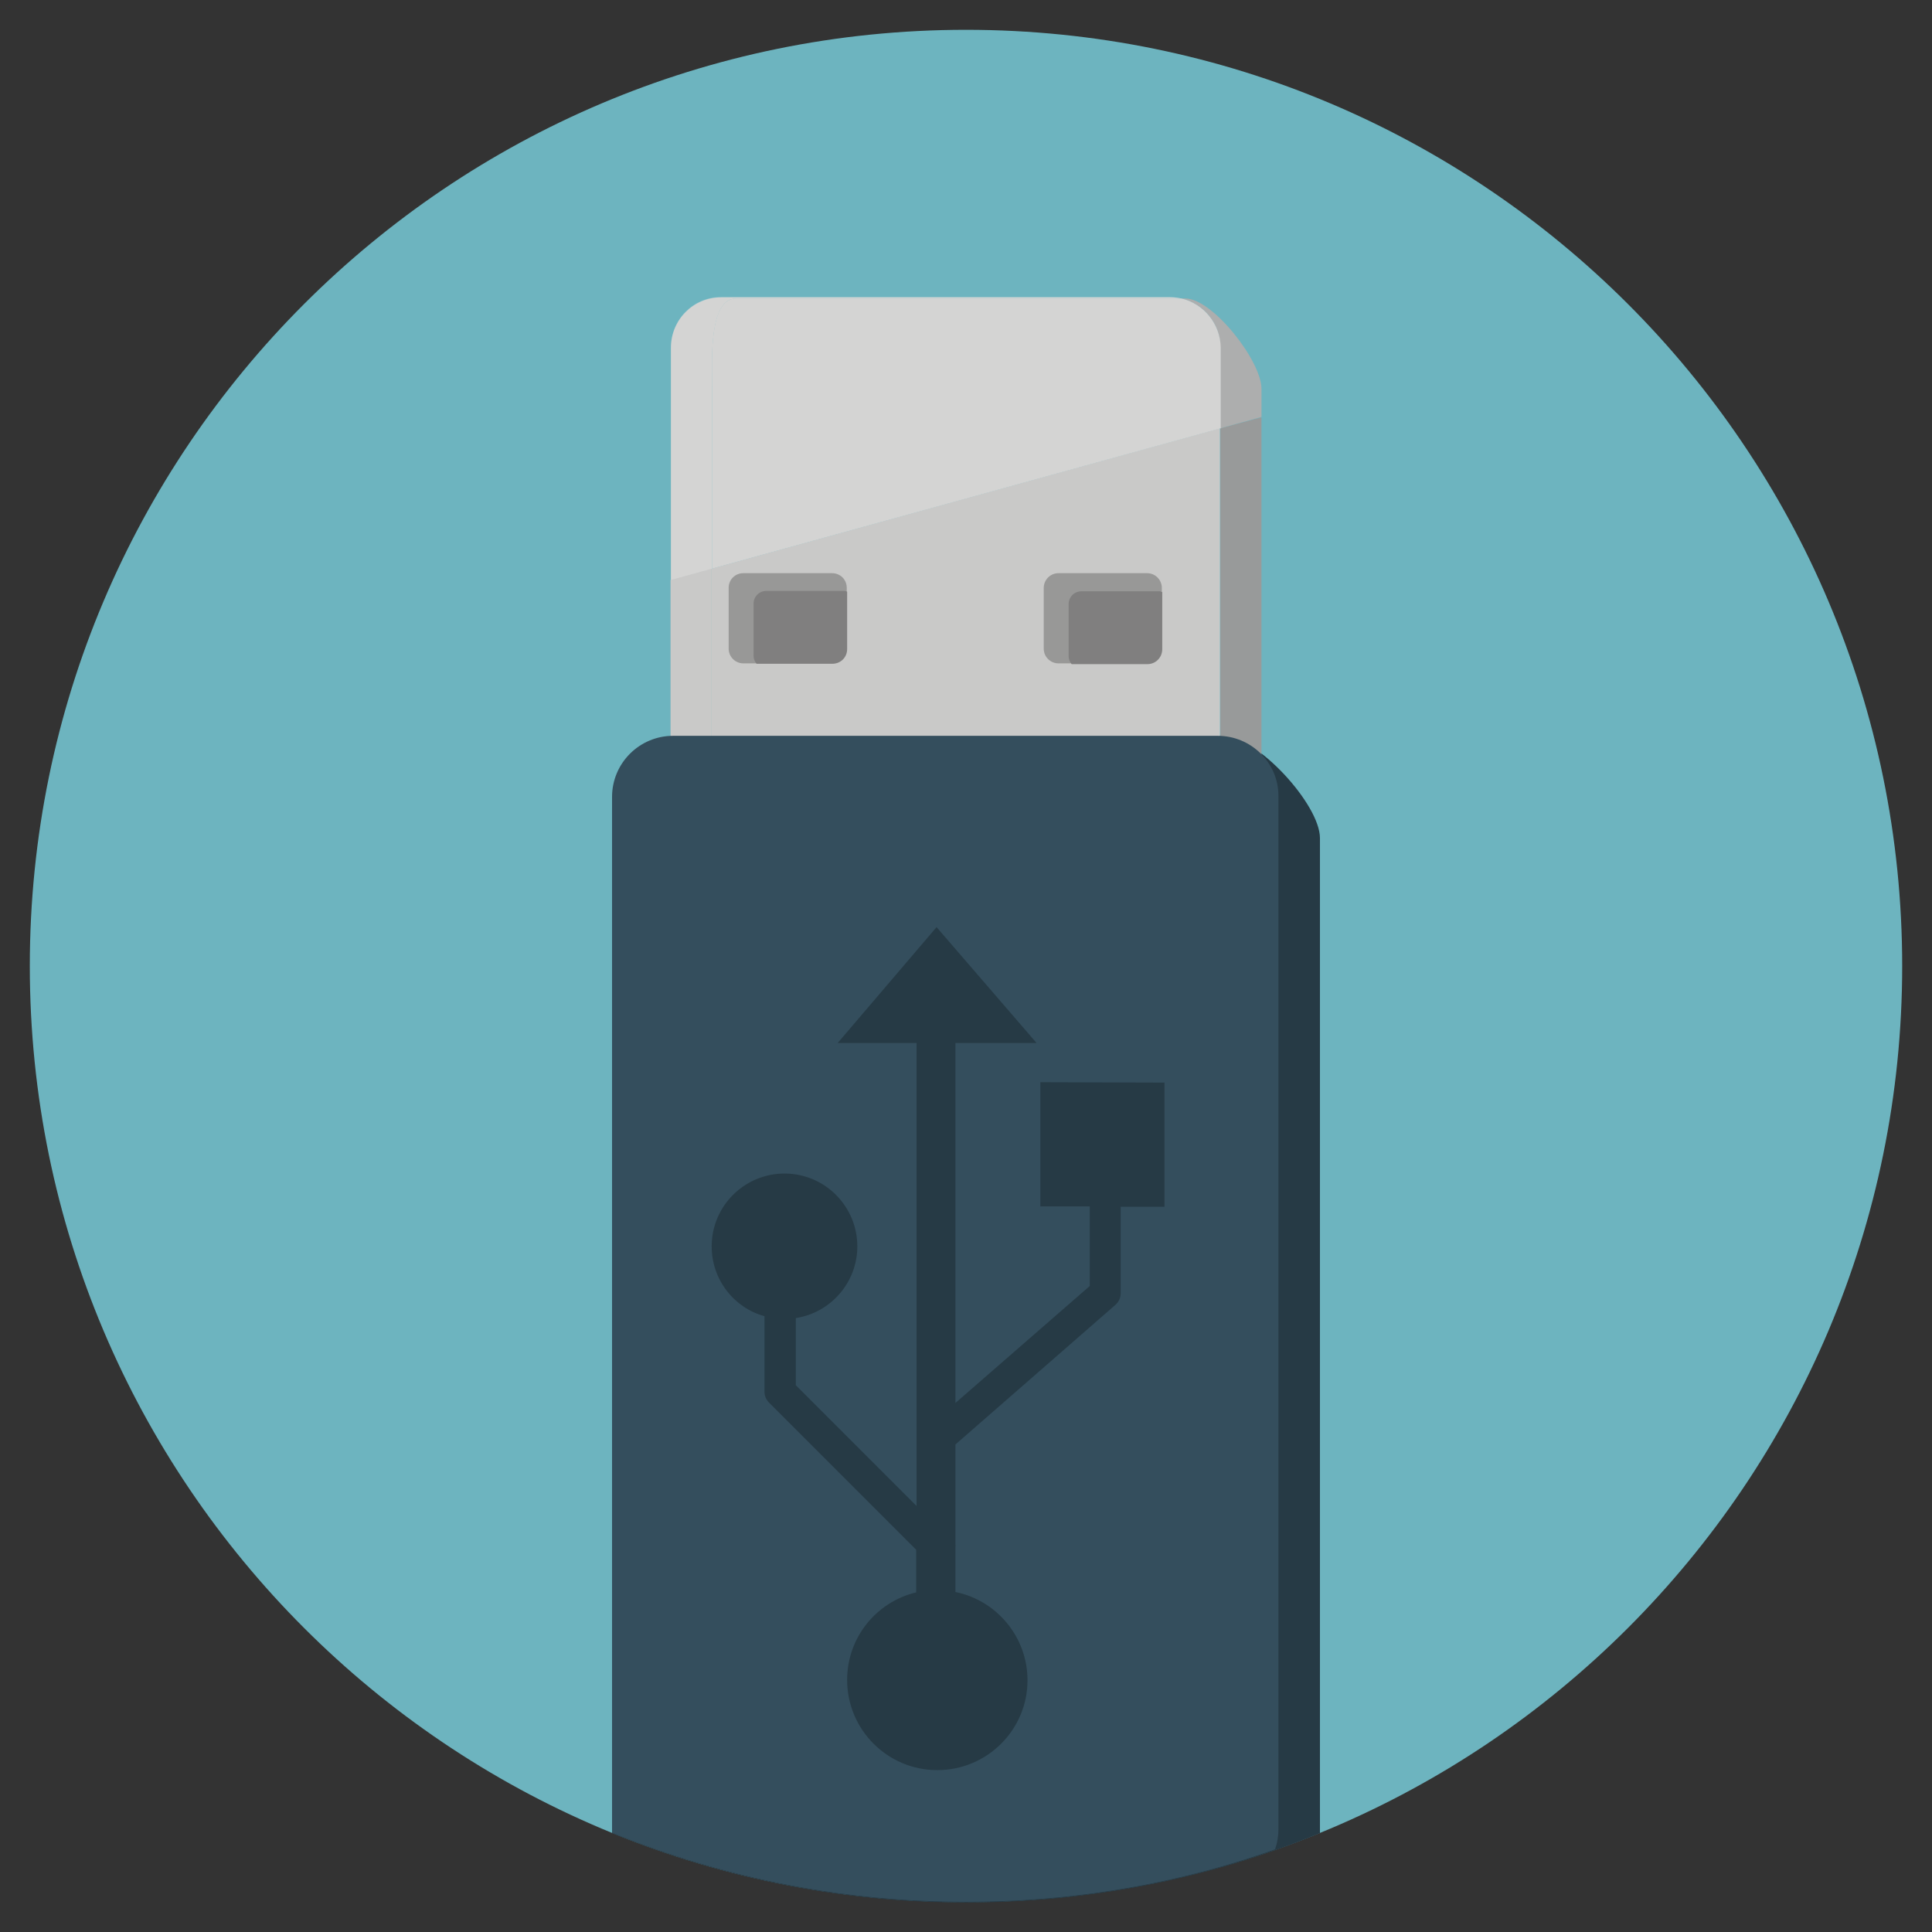 <?xml version="1.0" encoding="utf-8"?>
<!-- Generator: Adobe Illustrator 16.0.0, SVG Export Plug-In . SVG Version: 6.00 Build 0)  -->
<!DOCTYPE svg PUBLIC "-//W3C//DTD SVG 1.1//EN" "http://www.w3.org/Graphics/SVG/1.1/DTD/svg11.dtd">
<svg version="1.1" id="Layer_1" xmlns="http://www.w3.org/2000/svg" xmlns:xlink="http://www.w3.org/1999/xlink" x="0px" y="0px"
	 width="512px" height="512px" viewBox="0 0 512 512" enable-background="new 0 0 512 512" xml:space="preserve">
<rect x="0" y="0" width="512" height="512" fill="#333333" stroke="none"/>
<g>
	<g>
		<g>
			<path fill="#6DB4BF" d="M256,7.9C119,7.9,7.9,119,7.9,256C7.9,393,119,504.1,256,504.1c137,0,248.1-111.1,248.1-248.1
				C504.1,119,393,7.9,256,7.9z"/>
		</g>
	</g>
	<g>
		<g>
			<g>
				<g>
					<path fill="#263A45" d="M349.8,222.1c0-8.9-16.7-27.1-25.7-27.1H179.8c-8.9,0-17.6,10.2-17.6,19.1v271.7
						c28.9,11.8,60.6,18.4,93.8,18.4c33.2,0,64.9-6.5,93.8-18.4L349.8,222.1z"/>
				</g>
			</g>
			<g>
				<g>
					<g>
						<g>
							<path fill="#989A9A" d="M323.4,113.5v217.6c0,7.4-6,13.3-13.3,13.3l-119,0c-0.8,0-1.5-0.1-2.2-0.2
								c1.1,6.3,6.5,11.2,13.1,11.2l119,0c7.4,0,13.3-6,13.3-13.3l0-231.5L323.4,113.5z"/>
						</g>
					</g>
					<g>
						<g>
							<path fill="#C9C9C8" d="M188.6,342V150.7l-10.9,3l0,177.3c0,6.6,4.8,12.1,11.2,13.1C188.7,343.5,188.6,342.8,188.6,342z"/>
						</g>
					</g>
					<g>
						<g>
							<path fill="#C9C9C8" d="M188.6,150.7V342c0,0.8,0.1,1.5,0.2,2.2c0.7,0.1,1.4,0.2,2.2,0.2l119,0c7.4,0,13.3-6,13.3-13.3V113.5
								L188.6,150.7z"/>
						</g>
					</g>
					<g>
						<g>
							<path fill="#989A9A" d="M314.1,79.1h-1c5.9,1.4,10.3,6.6,10.3,13v21.4l10.9-3V103C334.3,95.7,321.4,79.1,314.1,79.1z"/>
						</g>
					</g>
					<g opacity="0.2">
						<g>
							<path fill="#FFFFFF" d="M314.1,79.1h-1c5.9,1.4,10.3,6.6,10.3,13v21.4l10.9-3V103C334.3,95.7,321.4,79.1,314.1,79.1z"/>
						</g>
					</g>
					<g>
						<g>
							<path fill="#C9C9C8" d="M310.1,78.8l-119,0c-7.4,0-13.3,6-13.3,13.4v61.6l10.9-3V103c0-7.4-0.9-23.9,6.4-23.9l118,0
								C312.1,78.9,311.1,78.8,310.1,78.8z"/>
						</g>
					</g>
					<g>
						<g>
							<path fill="#C9C9C8" d="M313.1,79.1l-118,0c-7.4,0-6.4,16.5-6.4,23.9v47.7l134.8-37.2V92.1C323.4,85.8,319,80.5,313.1,79.1z"
								/>
						</g>
					</g>
					<g opacity="0.2">
						<g>
							<path fill="#FFFFFF" d="M313.1,79.1c-1-0.2-2-0.4-3-0.4l-119,0c-7.4,0-13.3,6-13.3,13.4v61.6l10.9-3l134.8-37.2V92.1
								C323.4,85.8,319,80.5,313.1,79.1z"/>
						</g>
					</g>
				</g>
				<g>
					<path fill="none" d="M314.1,79.1h-1c-1-0.2-2-0.4-3-0.4l-119,0c-7.4,0-13.3,6-13.3,13.4l0,238.9c0,6.6,4.8,12.1,11.2,13.1
						c1.1,6.3,6.5,11.1,13.1,11.1l119,0c7.4,0,13.3-6,13.3-13.3l0-239C334.3,95.7,321.4,79.1,314.1,79.1z"/>
				</g>
			</g>
			<g>
				<g>
					<path fill="#344E5D" d="M322.7,195H178.4c-8.9,0-16.2,7.2-16.2,16.2v273.7c0,0.3,0,0.6,0,0.8c17.5,7.1,35.9,12.3,55.1,15.3
						c12.6,2,25.5,3,38.7,3c13.2,0,26.1-1,38.7-3c14.9-2.3,29.4-6,43.2-10.9c0.6-1.7,0.9-3.5,0.9-5.3V211.1
						C338.9,202.2,331.6,195,322.7,195z"/>
				</g>
			</g>
			<g>
				<g>
					<g>
						<path fill="#989897" d="M304,151.9l-23.5,0c-2.2,0-3.9,1.8-3.9,3.9l0,16.1c0,2.2,1.8,3.9,3.9,3.9l23.5,0
							c2.2,0,3.9-1.8,3.9-3.9l0-16.1C307.9,153.7,306.2,151.9,304,151.9z"/>
					</g>
				</g>
				<g>
					<g>
						<path fill="#807F7F" d="M307.3,156.7l-20.7,0c-1.9,0-3.4,1.5-3.4,3.4l0,13.8c0,0.8,0.3,1.5,0.8,2.1l20.1,0
							c2.2,0,3.9-1.8,3.9-3.9l0-15.2C307.7,156.8,307.5,156.7,307.3,156.7z"/>
					</g>
				</g>
			</g>
			<g>
				<g>
					<g>
						<path fill="#989897" d="M220.5,151.9l-23.5,0c-2.2,0-3.9,1.7-3.9,3.9l0,16.1c0,2.2,1.8,3.9,3.9,3.9l23.5,0
							c2.2,0,3.9-1.7,3.9-3.9l0-16.1C224.4,153.6,222.7,151.9,220.5,151.9z"/>
					</g>
				</g>
				<g>
					<g>
						<path fill="#807F7F" d="M223.8,156.6l-20.7,0c-1.9,0-3.4,1.5-3.4,3.4l0,13.8c0,0.8,0.3,1.5,0.8,2.1l20.1,0
							c2.2,0,3.9-1.7,3.9-3.9l0-15.2C224.2,156.7,224,156.6,223.8,156.6z"/>
					</g>
				</g>
			</g>
			<g>
				<g>
					<path fill="#263A45" d="M275.7,286.8l0,32.9l13.1,0l0,21.1l-35.6,31l0-95.4l21.5,0l-26.5-30.7L222,276.4l20.9,0l0,122.7l-32-32
						l0-17.8c9.2-1.4,16.3-9.4,16.3-19c0-10.6-8.6-19.3-19.3-19.3c-10.6,0-19.3,8.6-19.3,19.3c0,8.8,5.9,16.3,14,18.5v20
						c0,1.1,0.4,2.1,1.2,2.9l39,39l0,11.3c-10.5,2.5-18.3,11.9-18.3,23.2c0,13.2,10.7,23.9,23.9,23.9c13.2,0,23.9-10.7,23.9-23.8
						c0-11.5-8.2-21.2-19.1-23.4l0-12.2l0.1-0.1l-0.1-0.1l0-26.7l42.4-37c0.9-0.8,1.4-1.9,1.4-3.1l0-22.9l11.6,0v-32.9L275.7,286.8z
						"/>
				</g>
			</g>
		</g>
	</g>
</g>
</svg>
